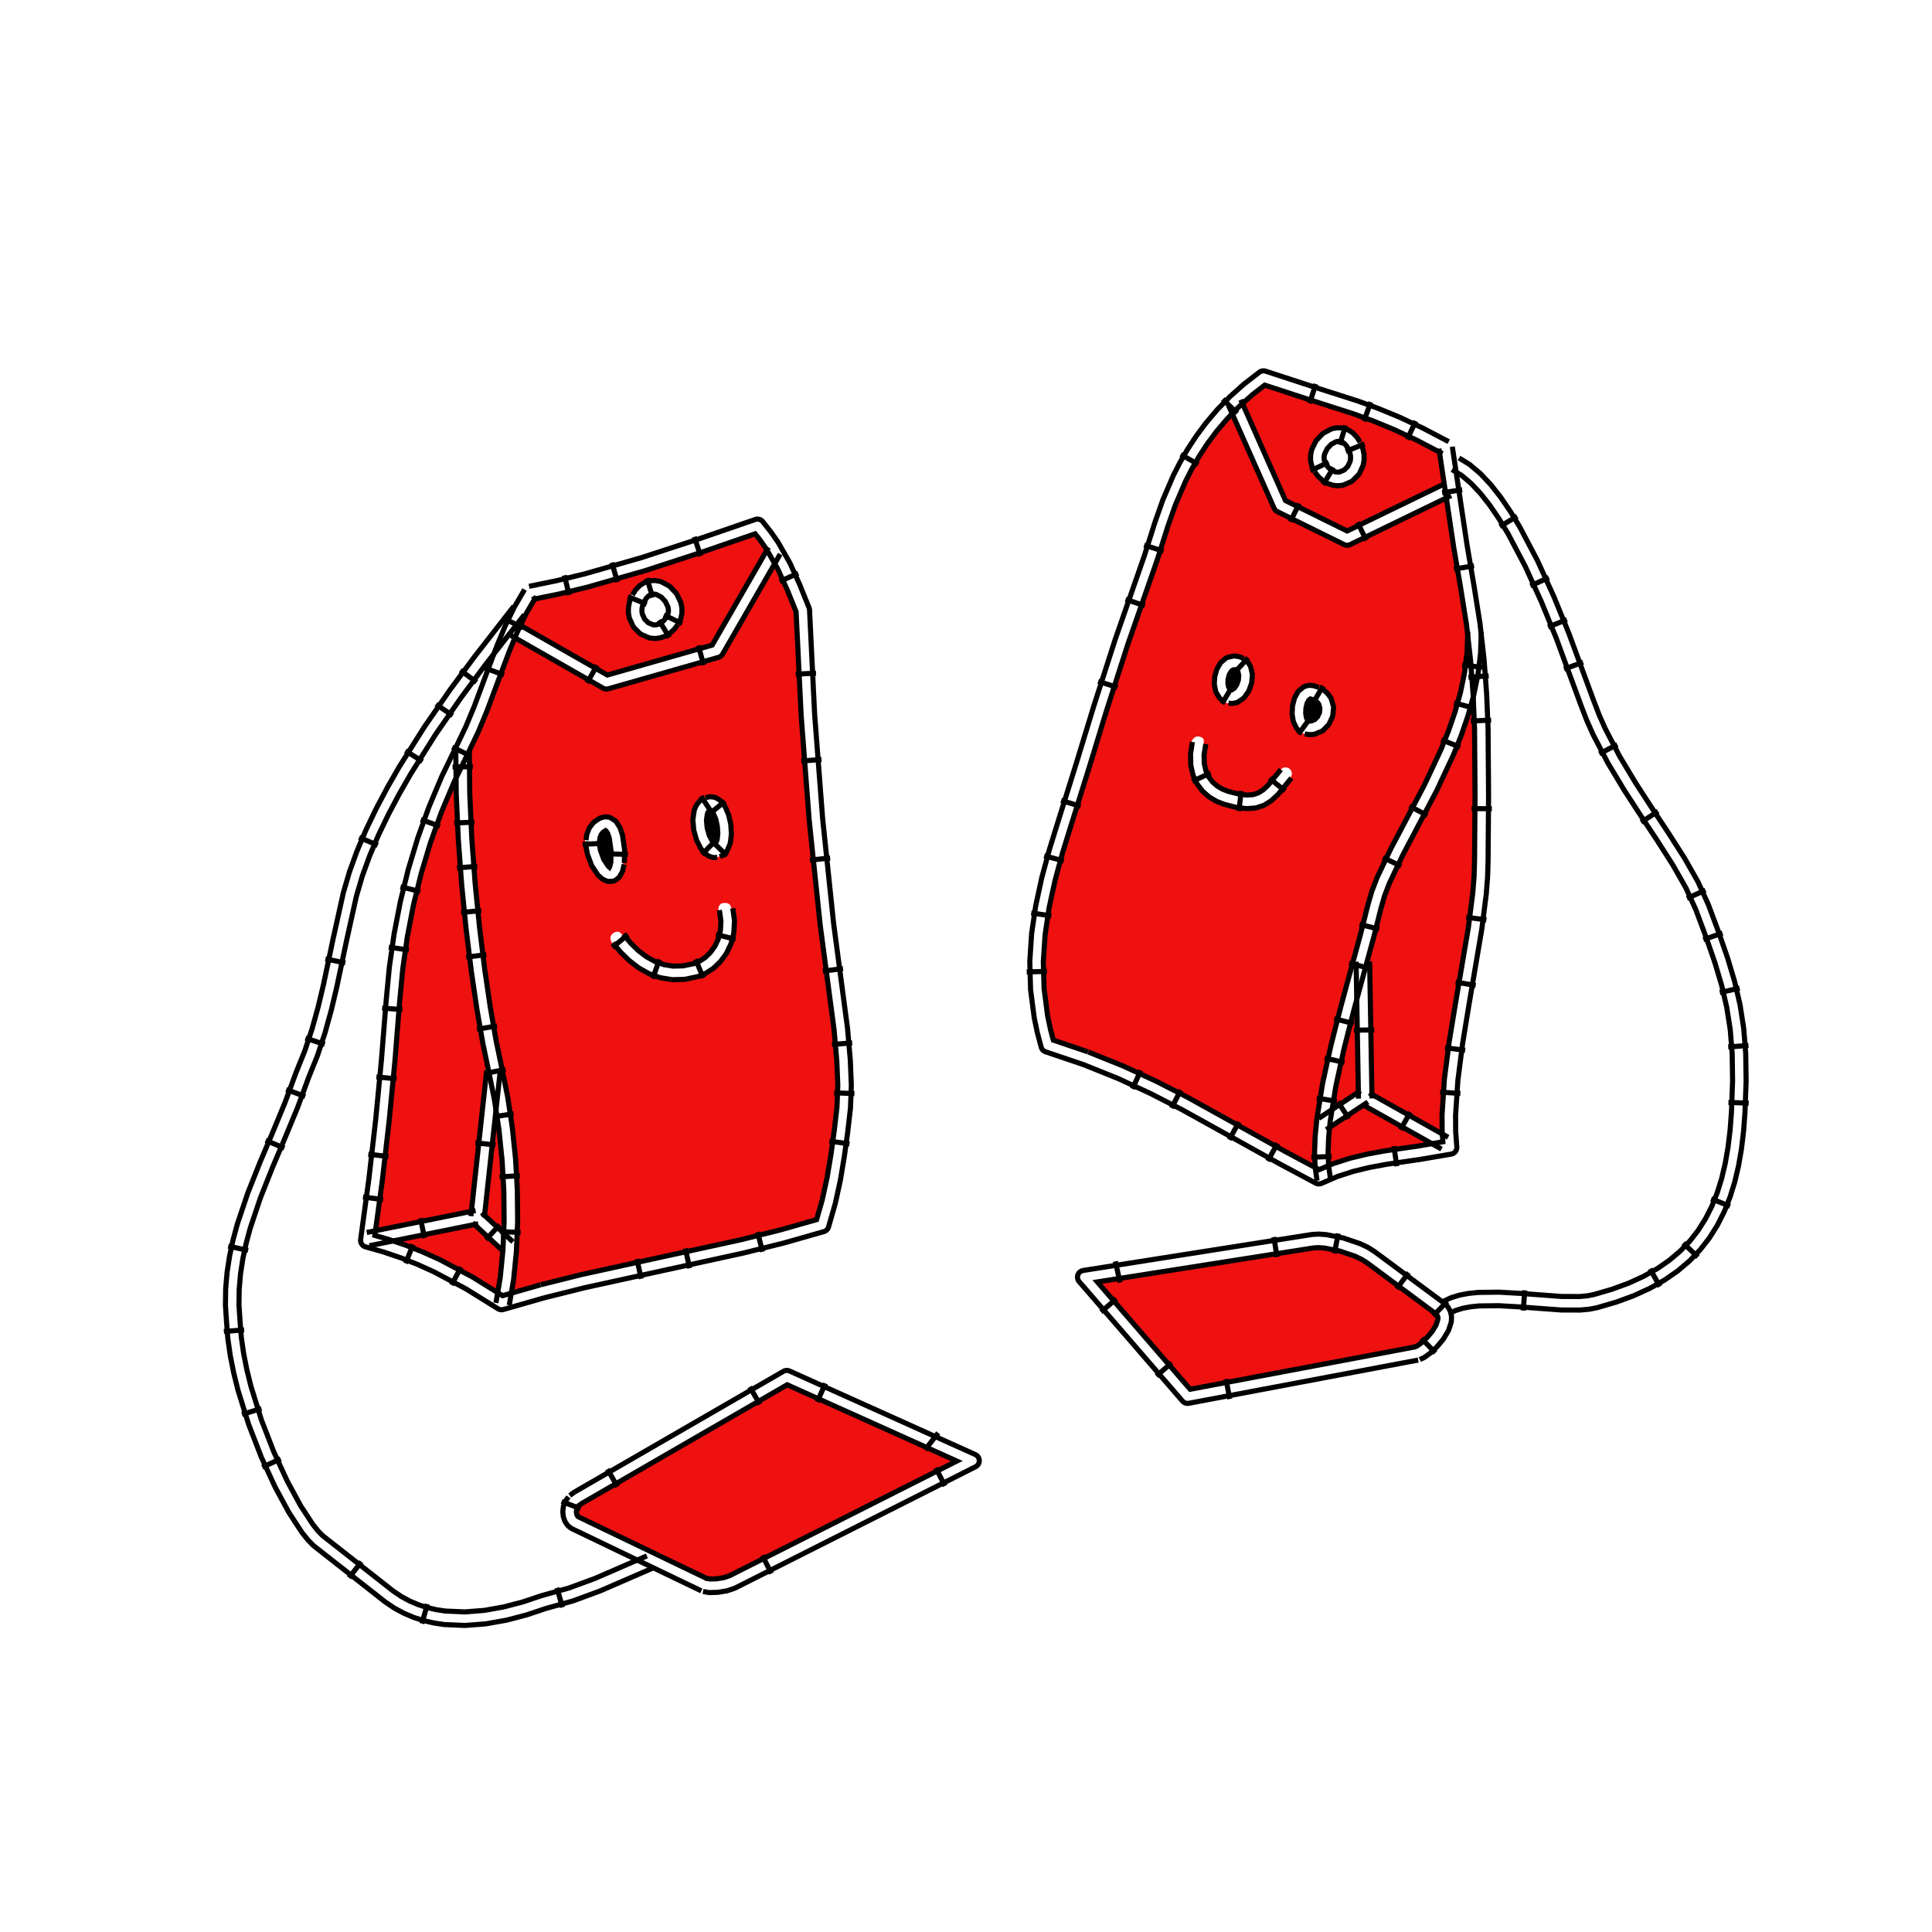 <?xml version="1.0" encoding="UTF-8" standalone="no"?>
<svg
   width="100mm"
   height="100mm"
   viewBox="-938 0 100 100"
   version="1.2"
   id="svg30"
   sodipodi:docname="Teebeutel.svg"
   inkscape:export-filename="Teebeutel.png"
   inkscape:export-xdpi="500"
   inkscape:export-ydpi="500"
   xml:space="preserve"
   inkscape:version="1.3.2 (091e20e, 2023-11-25)"
   xmlns:inkscape="http://www.inkscape.org/namespaces/inkscape"
   xmlns:sodipodi="http://sodipodi.sourceforge.net/DTD/sodipodi-0.dtd"
   xmlns="http://www.w3.org/2000/svg"
   xmlns:svg="http://www.w3.org/2000/svg"
   xmlns:rdf="http://www.w3.org/1999/02/22-rdf-syntax-ns#"
   xmlns:cc="http://creativecommons.org/ns#"
   xmlns:dc="http://purl.org/dc/elements/1.1/"
   xmlns:inkstitch="http://inkstitch.org/namespace"><sodipodi:namedview
   id="namedview30"
   pagecolor="#ffffff"
   bordercolor="#000000"
   borderopacity="0.25"
   inkscape:showpageshadow="2"
   inkscape:pageopacity="0.0"
   inkscape:pagecheckerboard="0"
   inkscape:deskcolor="#d1d1d1"
   inkscape:zoom="7.8570845"
   inkscape:cx="242.58362"
   inkscape:cy="231.57445"
   inkscape:window-width="1680"
   inkscape:window-height="924"
   inkscape:window-x="85"
   inkscape:window-y="1105"
   inkscape:window-maximized="0"
   inkscape:current-layer="layer1"
   inkscape:document-units="mm" /><defs
   id="defs30" /><title
   id="title1">Teebeutel.pdf</title>\n<g
   inkscape:groupmode="layer"
   id="layer1"
   inkscape:label="Layer 1"
   transform="matrix(0.046 0 0 0.046 -887.277 -10.016)"
   style="display:inline"><g
     id="g31"><path
       style="fill:#ef1010;fill-rule:evenodd"
       d="m -215.958,1776.948 c -3.168,-0.534 -10.283,3.582 -66.67,36.155 -35.494,20.504 -88.15,50.894 -117.004,67.546 -28.854,16.653 -53.08,31.09 -53.839,32.077 -1.785,2.318 -1.785,9.615 0,11.022 0.759,0.598 31.2,15.399 67.647,32.886 36.447,17.487 69.25,33.232 72.894,34.998 6.003,2.909 7.339,3.152 14.156,2.528 4.139,-0.379 9.481,-1.38 11.876,-2.225 3.918,-1.382 163.779,-81.612 232.098,-116.487 l 27.279,-13.932 -91.893,-41.278 c -50.545,-22.701 -93.433,-41.975 -95.297,-42.84 -0.423,-0.197 -0.795,-0.373 -1.247,-0.449 z"
       id="path126" /><path
       style="fill:#ef1010;fill-rule:evenodd"
       d="m -570.823,1596.049 c -0.911,-0.013 -21.261,3.953 -45.222,8.809 -23.961,4.855 -43.84,8.838 -44.177,8.853 -0.337,0.015 6.349,2.679 14.853,5.921 19.83,7.559 35.271,14.467 52.03,23.279 12.419,6.53 38.614,21.835 46.267,27.032 l 3.314,2.247 1.337,-8 c 2.102,-12.488 4.542,-37.68 3.775,-39.031 -1.584,-2.789 -30.656,-29.089 -32.178,-29.111 z"
       id="path124" /><path
       style="fill:#ef1010;fill-rule:evenodd"
       d="m -545.308,1470.372 c -0.647,-1.2 -12.261,100.898 -12.662,111.319 -0.138,3.571 0.728,4.727 10.123,13.527 5.651,5.293 10.579,9.629 10.943,9.629 0.986,0 -0.515,-64.763 -1.854,-80.074 -1.734,-19.829 -5.704,-52.831 -6.55,-54.401 z"
       id="path123" /><path
       style="fill:#ef1010;fill-rule:evenodd"
       d="m -591.159,1094.159 -3.741,8.213 c -22.565,49.54 -41.262,112.765 -50.929,172.236 -4.329,26.63 -6.11,42.708 -9.483,85.59 -6.731,85.588 -16.574,178.876 -24.336,230.559 -0.889,5.919 -1.618,11.044 -1.618,11.393 0,0.348 0.869,0.371 1.932,0.045 1.063,-0.327 24.302,-5.082 51.637,-10.561 27.336,-5.479 50.721,-10.201 51.974,-10.494 2.145,-0.501 2.519,-2.771 6.427,-38.941 2.282,-21.126 6.312,-58.07 8.954,-82.096 4.612,-41.934 4.744,-43.99 3.191,-51.356 -15.58,-73.884 -28.865,-188.383 -32.661,-281.522 z"
       id="path122" /><path
       id="path121"
       style="fill:#ef1010;fill-rule:evenodd"
       d="M -231.575 853.366 C -232.145 853.013 -245.931 875.866 -262.214 904.149 C -278.496 932.431 -292.646 956.007 -293.661 956.55 C -296.292 957.958 -419.399 992.964 -421.72 992.964 C -423.078 992.964 -505.226 946.958 -523.613 935.9 C -524.767 935.206 -526.929 940.479 -542.859 982.975 C -556.378 1019.04 -566.886 1044.88 -572.7 1056.353 L -575.553 1061.993 L -574.879 1103.417 C -573.283 1201.334 -559.63 1324.341 -540.443 1413.769 C -528.613 1468.909 -524.524 1499.851 -522.017 1553.12 C -520.522 1584.899 -521.956 1625.737 -525.523 1652.889 C -526.72 1662.001 -527.714 1670.11 -527.725 1670.91 C -527.737 1671.775 -526.963 1672.139 -525.815 1671.809 C -524.752 1671.503 -520.405 1670.254 -516.153 1669.034 C -479.941 1658.635 -438.241 1648.823 -356.219 1631.384 C -291.89 1617.707 -268.818 1612.508 -240.035 1605.206 C -215.512 1598.985 -186.198 1590.629 -185.095 1589.544 C -183.361 1587.841 -174.326 1549.244 -171.096 1529.739 C -163.518 1483.986 -161.809 1467.17 -161.815 1438.621 C -161.821 1409.176 -163.326 1391.113 -169.332 1348.604 C -188.334 1214.107 -201.388 1069.91 -207.374 928.361 L -208.352 905.16 L -214.981 889.15 C -223.155 869.399 -230.199 854.216 -231.575 853.366 z M -304.065 1114.428 C -298.314 1114.555 -293.101 1117.832 -289.189 1124 C -283.381 1133.159 -281.999 1138.979 -281.999 1154.223 C -281.999 1166.385 -282.292 1168.573 -284.459 1172.627 C -285.812 1175.157 -288.448 1178.31 -290.313 1179.637 C -303.256 1188.854 -317.794 1176.478 -322.996 1151.819 C -326.553 1134.957 -321.912 1120.38 -311.581 1115.978 C -309.423 1115.059 -307.291 1114.544 -305.222 1114.439 C -304.834 1114.419 -304.448 1114.419 -304.065 1114.428 z M -421.81 1137.022 C -421.309 1137.046 -420.812 1137.1 -420.316 1137.179 C -414.362 1138.127 -408.849 1143.008 -405.665 1150.628 C -402.692 1157.744 -400.434 1173.938 -401.092 1183.491 C -401.923 1195.549 -403.557 1200.381 -408.452 1205.276 C -413.494 1210.319 -418.84 1210.851 -425.226 1206.95 C -440.318 1197.731 -449.059 1168.268 -441.685 1151.459 C -439.218 1145.836 -431.955 1139.263 -426.349 1137.584 C -424.841 1137.132 -423.315 1136.95 -421.81 1137.022 z M -286.976 1233.746 C -281.189 1233.746 -279.718 1236.147 -278.123 1248.228 C -277.097 1255.996 -277.169 1259.5 -278.516 1267.306 C -283.088 1293.8 -300.243 1312.42 -325.299 1318.089 C -353.829 1324.544 -381.827 1314.411 -405.25 1289.159 C -414.886 1278.77 -417.099 1274.717 -415.294 1270.755 C -413.874 1267.639 -409.233 1265.382 -406.216 1266.34 C -405.142 1266.68 -401.481 1270.294 -398.081 1274.373 C -387.49 1287.08 -374.416 1297.003 -362.589 1301.304 C -353.49 1304.613 -336.528 1305.321 -326.738 1302.798 C -303.474 1296.803 -289.532 1273.796 -293.492 1247.925 C -294.674 1240.206 -294.62 1238.758 -293.088 1236.42 C -291.723 1234.337 -290.378 1233.746 -286.976 1233.746 z " /><path
       id="path120"
       style="fill:#ef1010;fill-rule:evenodd"
       d="M -253.843 819.536 C -256.267 819.561 -264.466 822.035 -279.842 827.378 C -317.671 840.525 -369.406 857.408 -396.846 865.556 C -424.214 873.682 -475.258 886.718 -491.637 889.768 L -502.457 891.779 L -508.4 902.34 C -515.331 914.66 -518.39 920.98 -517.726 921.586 C -517.465 921.824 -495.471 934.45 -468.841 949.652 C -423.589 975.485 -420.187 977.227 -416.923 976.29 C -415.002 975.739 -388.827 968.284 -358.758 959.718 C -328.689 951.153 -303.474 943.559 -302.717 942.843 C -301.959 942.127 -287.728 917.951 -271.101 889.116 L -240.867 836.681 L -246.349 828.727 C -249.365 824.349 -252.429 820.276 -253.158 819.671 C -253.273 819.576 -253.497 819.533 -253.843 819.536 z M -368.252 871.499 C -359.463 871.531 -353.023 874.496 -346.388 881.555 C -331.079 897.843 -334.693 922.122 -353.949 932.394 C -366.263 938.963 -379.336 936.516 -388.666 925.889 C -399.22 913.869 -399.21 895.719 -388.644 881.791 C -383.279 874.719 -376.849 871.468 -368.252 871.499 z " /></g><g
     id="g152"><path
       style="fill:#ef1010"
       d="m 385.218,1621.924 c -4.726,-0.537 -20.173,1.533 -69.58,9.314 -34.929,5.501 -90.589,14.252 -123.689,19.448 -33.1,5.196 -60.281,9.543 -60.401,9.662 -0.193,0.193 52.751,61.656 89.826,104.274 8.399,9.655 14.486,15.741 15.741,15.741 1.71,0 229.913,-42.708 248.602,-46.525 5.447,-1.113 6.931,-2.112 14.606,-9.786 10.739,-10.739 16.245,-21.56 13.269,-26.099 -0.674,-1.028 -70.301,-53.022 -81.624,-60.951 -8.383,-5.871 -31.579,-13.354 -46.75,-15.078 z"
       id="path163" /><path
       style="fill:#ef1010"
       d="m 430.384,1461.237 -19.111,12.741 -19.111,12.741 -0.708,9.033 c -0.387,4.973 -0.704,14.39 -0.708,20.92 -0.004,6.53 0.394,11.876 0.888,11.876 0.494,0 5.345,-1.506 10.775,-3.348 19.734,-6.695 36.65,-10.233 76.692,-16.01 14.883,-2.147 27.431,-4.011 27.886,-4.146 0.454,-0.135 -16.594,-10.043 -37.885,-22.021 z"
       id="path162" /><path
       style="fill:#ef1010"
       d="m 422.204,1344.649 -9.629,38.66 c -7.825,31.412 -17.415,76.131 -17.415,81.208 0,0.592 0.243,1.067 0.551,1.067 0.308,0 6.99,-4.274 14.842,-9.505 l 14.269,-9.516 -0.607,-40.458 c -0.334,-22.257 -0.915,-45.192 -1.303,-50.963 z"
       id="path160" /><path
       style="fill:#ef1010"
       d="m 553.859,1003.738 -3.741,12.909 c -10.029,34.562 -26.518,71.838 -56.682,128.127 -16.829,31.404 -30.94,59.864 -35.796,72.198 -2.247,5.709 -6.797,21.047 -10.112,34.088 -3.314,13.041 -7.279,28.191 -8.82,33.672 -1.541,5.481 -2.473,10.773 -2.067,11.752 0.406,0.979 1.349,35.705 2.101,77.175 0.752,41.47 1.567,75.574 1.809,75.782 0.242,0.207 17.838,10.129 39.099,22.044 l 38.649,21.662 0.753,-21.235 c 1.319,-37.721 4.914,-65.811 18.549,-144.935 16.011,-92.91 16.401,-96.413 17.842,-159.597 1.119,-49.082 0.613,-138.43 -0.876,-155.541 z"
       id="path159" /><path
       id="path157"
       style="fill:#ef1010"
       d="m 282.831,683.646 c -1.018,-1.155 -22.88,25.702 -31.515,38.717 -18.318,27.608 -31.461,57.074 -45.053,100.982 -3.197,10.327 -10.255,31.193 -15.684,46.379 -17.008,47.569 -38.636,113.533 -59.401,181.135 -11.009,35.84 -23.73,76.787 -28.268,90.983 -17.509,54.779 -25.128,86.015 -30.47,124.947 -1.919,13.988 -1.928,64.609 -0.011,77.86 1.787,12.359 5.336,30.186 7.516,37.751 l 1.652,5.719 7.404,2.371 c 14.939,4.782 33.253,11.461 51.57,18.797 44.661,17.887 73.56,32.447 156.282,78.748 22.78,12.75 49.625,27.572 59.648,32.942 10.023,5.37 18.47,9.775 18.774,9.775 0.304,0 0.606,-7.826 0.674,-17.392 0.146,-20.282 0.735,-28.609 3.112,-44.357 6.037,-39.992 14.69,-77.108 37.616,-161.349 7.522,-27.639 15.407,-57.211 17.527,-65.715 7.549,-30.285 13.903,-44.796 45.233,-103.275 46.977,-87.684 65.656,-140.959 67.76,-193.28 0.734,-18.251 0.269,-22.137 -8.988,-75.658 -3.257,-18.831 -7.797,-47.036 -10.089,-62.681 -3.637,-24.824 -4.402,-28.378 -5.988,-27.875 -1,0.317 -25.348,12.02 -54.109,25.998 -28.761,13.978 -53.322,25.671 -54.581,25.987 -1.534,0.385 -15.216,-5.813 -41.436,-18.785 -21.529,-10.651 -39.756,-19.995 -40.503,-20.763 -0.748,-0.768 -11.901,-25.254 -24.785,-54.412 -12.884,-29.158 -23.631,-53.258 -23.886,-53.547 z m 2.135,272.983 c 0.5,0.008 1.01,0.026 1.539,0.056 12.298,0.702 18.641,8.346 18.549,22.381 -0.081,12.362 -6.52,24.306 -15.246,28.268 -7.845,3.563 -14.891,2.163 -20.796,-4.123 -8.163,-8.689 -8.382,-26.092 -0.472,-37.571 4.631,-6.72 8.928,-9.133 16.426,-9.011 z m 85.624,32.425 c 3.228,0.04 6.785,1.045 10.763,3 10.038,4.933 15.284,12.988 15.291,23.47 0.007,10.752 -6.099,21.553 -14.606,25.864 -7.535,3.818 -16.556,3.709 -22.628,-0.27 -12.087,-7.92 -12.017,-35.917 0.112,-47.435 2.942,-2.794 6.122,-4.316 9.707,-4.584 0.448,-0.034 0.898,-0.051 1.359,-0.045 z M 245.395,1046.376 c 1.053,0 2.141,0.243 3.236,0.742 1.618,0.737 3.027,1.877 3.123,2.539 0.096,0.662 0.214,8.662 0.27,17.774 0.092,15.048 0.34,17.005 2.64,21.313 6.077,11.381 14.77,17.493 30.144,21.178 22.505,5.395 29.656,2.521 47.312,-19.021 7.126,-8.695 8.301,-9.662 11.673,-9.662 4.135,0 7.179,3.105 7.179,7.314 0,6.348 -22.162,30.283 -32.56,35.166 -11.913,5.595 -28.282,4.817 -47.862,-2.281 -14.978,-5.43 -26.831,-17.192 -31.863,-31.627 -2.492,-7.15 -2.871,-31.042 -0.595,-37.458 1.348,-3.801 4.144,-5.971 7.303,-5.977 z" /><path
       id="path156"
       style="fill:#ef1010"
       d="M 319.211 651.255 L 312.492 656.434 C 308.797 659.278 303.232 663.948 300.122 666.815 L 294.471 672.029 L 318.638 726.531 L 342.816 781.044 L 376.994 797.965 C 395.792 807.274 411.761 814.8 412.486 814.694 C 413.21 814.587 437.932 802.825 467.426 788.549 C 520.709 762.76 521.055 762.574 520.985 759.282 C 520.946 757.459 519.827 749.297 518.502 741.148 L 516.097 726.34 L 500.638 718.25 C 465.397 699.827 437.955 689.105 374.174 668.838 C 350.179 661.213 328 654.142 324.885 653.12 L 319.211 651.255 z M 402.161 699.263 C 403.069 699.242 403.973 699.273 404.868 699.353 C 416.803 700.419 427.297 710.366 430.608 726.857 C 433.644 741.973 424.958 757.535 410.677 762.573 C 399.651 766.464 388.592 763.272 379.522 753.585 C 367.258 740.487 368.809 720.345 383.072 707.521 C 389.161 702.046 395.799 699.408 402.161 699.263 z " /></g><g
     id="g132"
     style="display:inline;fill:#000000;fill-opacity:1"
     transform="translate(-2.83435e-05, 0)"><path
       style="fill:#000000;fill-rule:evenodd;fill-opacity:1"
       d="m -422.17,1152.785 c -0.554,-0.139 -1.178,0.019 -1.899,0.405 -2.917,1.561 -5.382,7.534 -5.382,13.033 0,5.819 3.703,17.411 7.191,22.515 1.557,2.278 3.243,4.135 3.753,4.135 2.629,0 3.067,-17.797 0.708,-28.931 -1.621,-7.65 -2.71,-10.74 -4.371,-11.157 z"
       id="path130" /><path
       style="fill:#000000;fill-rule:evenodd;fill-opacity:1"
       d="m -304.672,1130 c -1.28,-0.154 -2.425,1.169 -3.348,3.966 -2.538,7.691 0.354,22.531 5.955,30.616 1.999,2.885 2.333,3.017 3.562,1.337 3.66,-5.005 2.606,-21.631 -1.966,-31.043 -1.501,-3.09 -2.922,-4.722 -4.202,-4.876 z"
       id="path128" /></g><g
     id="g168"
     style="display:inline;fill:#000000;fill-opacity:1"
     transform="translate(-2.83435e-05, 0)"><path
       style="fill:#000000;fill-opacity:1"
       d="m 370.848,1004.199 c -0.726,0.012 -1.137,0.502 -1.854,1.483 -3.781,5.17 -4.637,18.146 -1.449,21.987 1.651,1.989 3.382,2.081 7.112,0.382 2.823,-1.286 7.247,-8.844 7.247,-12.381 0,-3.676 -3.243,-8.157 -7.314,-10.089 -1.973,-0.936 -3.015,-1.394 -3.741,-1.382 z"
       id="path167" /><path
       style="fill:#000000;fill-opacity:1"
       d="m 285.258,971.246 c -0.827,-0.058 -1.648,0.178 -2.382,0.786 -4.186,3.471 -6.289,14.879 -3.651,19.808 1.504,2.81 3.488,2.7 6.247,-0.348 2.768,-3.059 4.764,-8.779 4.764,-13.662 0,-3.558 -2.496,-6.41 -4.977,-6.584 z"
       id="path165" /></g><g
     id="g30"
     style="display:inline;fill:none;stroke-width:15.219;stroke-dasharray:none"><path
       id="path1"
       style="stroke:#000000;stroke-width:1px;fill:none"
       transform="matrix(5.752 0 0 5.752 13895 217.765)"
       d="M-2514.954,239.174 -2508.838,244.867  M-2513.152,237.237 -2507.036,242.93  M-2512.347,242.504 -2509.643,239.599  "
       inkstitch:satin_column="true" /><path
       id="path2"
       style="stroke:#000000;stroke-width:1px;fill:none"
       transform="matrix(5.752 0 0 5.752 13895 217.765)"
       d="M-2512.172,209.349 -2515.273,237.9  M-2509.542,209.635 -2512.643,238.185  M-2514.38,223.553 -2510.435,223.982  "
       inkstitch:satin_column="true" /><path
       id="path3"
       style="stroke:#000000;stroke-width:1px;fill:none"
       transform="matrix(5.752 0 0 5.752 13895 217.765)"
       d="M-2535.12,243.685 -2513.83,239.39  M-2535.643,241.092 -2514.353,236.796  M-2524.344,242.186 -2525.129,238.296  "
       inkstitch:satin_column="true" /><path
       id="path4"
       style="stroke:#000000;stroke-width:1px;fill:none"
       transform="matrix(5.752 0 0 5.752 13895 217.765)"
       d="M-2518.223,146.744 -2518.135,155.319 -2518.134,155.365 -2517.731,164.202 -2517.728,164.24 -2517.067,173.097 -2517.064,173.13 -2516.2,181.765 -2516.196,181.795 -2515.187,189.965 -2515.183,189.996 -2514.084,197.46 -2514.078,197.493 -2512.946,204.008 -2512.938,204.051 -2511.829,209.372 -2510.67,215.079 -2509.781,220.98 -2509.163,226.994 -2508.823,233.009 -2508.767,238.913 -2509.002,244.592 -2509.532,249.932 -2510.369,254.873  M-2515.578,146.717 -2515.49,155.268 -2515.089,164.062 -2514.43,172.883 -2513.569,181.486 -2512.563,189.626 -2511.469,197.057 -2510.343,203.533 -2509.239,208.835 -2509.237,208.842 -2508.07,214.586 -2508.059,214.652 -2507.16,220.616 -2507.152,220.678 -2506.528,226.754 -2506.523,226.814 -2506.18,232.891 -2506.178,232.954 -2506.122,238.922 -2506.123,238.989 -2506.36,244.74 -2506.366,244.816 -2506.904,250.238 -2506.916,250.329 -2507.76,255.314  M-2518.851,150.025 -2514.883,149.984  M-2518.539,161.001 -2514.574,160.82  M-2517.979,169.77 -2514.021,169.474  M-2517.19,178.513 -2513.241,178.118  M-2516.191,187.232 -2512.252,186.745  M-2514.078,201.356 -2510.168,200.677  M-2512.381,209.976 -2508.492,209.186  M-2510.829,218.461 -2506.905,217.87  M-2509.643,230.214 -2505.681,229.99  M-2509.513,240.926 -2505.548,241.09  "
       inkstitch:satin_column="true" /><path
       id="path6"
       style="stroke:#000000;stroke-width:1px;fill:none"
       transform="matrix(5.752 0 0 5.752 13895 217.765)"
       d="M-2487.49,184.434 -2486.007,186.22 -2485.915,186.321 -2484.313,187.888 -2484.19,187.995 -2482.469,189.308 -2482.309,189.413 -2480.468,190.436 -2480.37,190.486 -2480.269,190.527 -2478.308,191.225 -2478.193,191.26 -2478.076,191.285 -2475.994,191.622 -2475.871,191.636 -2475.747,191.639 -2473.545,191.579 -2473.425,191.571 -2473.307,191.551 -2470.984,191.059 -2470.864,191.028 -2470.748,190.986 -2469.402,190.423 -2469.289,190.369 -2469.182,190.305 -2467.881,189.443 -2467.785,189.373 -2467.695,189.295 -2466.504,188.151 -2466.422,188.064 -2466.348,187.971 -2465.329,186.563 -2465.262,186.46 -2465.205,186.352 -2464.424,184.696 -2464.376,184.579 -2464.338,184.457 -2463.859,182.572 -2463.834,182.446 -2463.821,182.317 -2463.708,180.22 -2463.707,180.093 -2463.718,179.967 -2464.036,177.675  M-2485.454,182.745 -2484.015,184.478 -2482.521,185.941 -2480.94,187.147 -2479.278,188.071 -2477.534,188.692 -2475.694,188.991 -2473.737,188.938 -2471.654,188.497 -2470.538,188.031 -2469.442,187.304 -2468.422,186.325 -2467.545,185.112 -2466.871,183.683 -2466.456,182.046 -2466.356,180.204 -2466.656,178.038  M-2487.587,185.352 -2484.534,182.818  M-2479.712,191.427 -2478.381,187.688  M-2469.797,191.305 -2471.328,187.644  M-2463.479,183.762 -2467.326,182.784  "
       inkstitch:satin_column="true" /><path
       id="path7"
       style="stroke:#000000;stroke-width:1px;fill:none"
       transform="matrix(5.752 0 0 5.752 13895 217.765)"
       d="M-2466.572,167.589 -2466.105,167.361 -2466.004,167.306 -2465.908,167.243 -2465.819,167.171 -2465.735,167.092 -2465.359,166.704 -2465.279,166.613 -2465.207,166.515 -2465.145,166.412 -2465.093,166.303 -2464.597,165.141 -2464.553,165.023 -2464.52,164.902 -2464.5,164.778 -2464.321,163.267 -2464.312,163.147 -2464.314,163.027 -2464.421,161.363 -2464.432,161.261 -2464.45,161.16 -2464.812,159.539 -2464.844,159.423 -2464.885,159.311 -2465.472,157.928 -2465.527,157.814 -2465.593,157.706 -2465.668,157.605 -2466.448,156.656 -2466.532,156.564 -2466.624,156.479 -2466.724,156.404 -2466.831,156.339 -2467.284,156.089 -2467.392,156.035 -2467.505,155.992 -2467.622,155.959 -2467.741,155.936 -2468.23,155.868 -2468.35,155.857 -2468.469,155.857 -2468.588,155.867 -2468.706,155.889 -2469.374,156.041  M-2467.733,165.212 -2467.475,165.085 -2467.43,165.039 -2467.105,164.277 -2466.962,163.076 -2467.055,161.636 -2467.368,160.233 -2467.833,159.138 -2468.331,158.533 -2468.348,158.523 -2468.355,158.522 -2468.788,158.62  M-2465.138,167.426 -2467.989,164.665  M-2465.542,156.717 -2468.607,159.238  "
       inkstitch:satin_column="true" /><path
       id="path9"
       style="stroke:#000000;stroke-width:1px;fill:none"
       transform="matrix(5.752 0 0 5.752 13895 217.765)"
       d="M-2469.804,156.223 -2470.334,156.569 -2470.45,156.654 -2470.557,156.751 -2470.652,156.86 -2471.053,157.37 -2471.119,157.463 -2471.177,157.56 -2471.226,157.662 -2471.505,158.308 -2471.547,158.417 -2471.579,158.53 -2471.6,158.645 -2471.827,160.223 -2471.84,160.377 -2471.835,160.531 -2471.674,162.297 -2471.658,162.417 -2471.631,162.535 -2471.148,164.252 -2471.106,164.379 -2471.05,164.501 -2470.312,165.934 -2470.241,166.055 -2470.158,166.168 -2470.063,166.271 -2469.134,167.185 -2469.029,167.278 -2468.914,167.36 -2468.791,167.429 -2468.661,167.484 -2468.145,167.673 -2468.017,167.712 -2467.886,167.739 -2467.752,167.752 -2467.618,167.751 -2467.08,167.721  M-2468.358,158.438 -2468.705,158.665 -2468.866,158.869 -2469.007,159.196 -2469.186,160.446 -2469.051,161.936 -2468.637,163.408 -2468.057,164.533 -2467.487,165.094 -2467.226,165.079  M-2470.259,155.73 -2468.09,159.053  M-2470.093,167.17 -2467.311,164.34  "
       inkstitch:satin_column="true" /><path
       id="path10"
       style="stroke:#000000;stroke-width:1px;fill:none"
       transform="matrix(5.752 0 0 5.752 13895 217.765)"
       d="M-2485.254,168.839 -2485.184,166.467 -2485.186,166.353 -2485.197,166.24 -2485.594,163.478 -2485.617,163.359 -2485.65,163.242 -2486.053,162.05 -2486.111,161.907 -2486.185,161.772 -2486.74,160.884 -2486.808,160.785 -2486.885,160.693 -2486.97,160.608 -2487.063,160.532 -2487.161,160.463 -2487.881,160.015 -2488,159.949 -2488.126,159.895 -2488.256,159.855 -2488.39,159.828 -2488.526,159.815 -2488.95,159.798 -2489.098,159.8 -2489.245,159.818 -2489.389,159.853 -2489.859,159.995 -2489.981,160.039 -2490.098,160.094 -2490.209,160.16 -2491.071,160.734 -2491.185,160.819 -2491.289,160.915 -2491.381,161.022 -2491.978,161.786 -2492.051,161.89 -2492.114,162.001 -2492.166,162.117 -2492.524,163.028 -2492.572,163.173 -2492.602,163.323 -2492.748,164.338  M-2487.898,168.761 -2487.832,166.504 -2488.196,163.974 -2488.51,163.044 -2488.821,162.546 -2488.923,162.483 -2489.427,162.818 -2489.774,163.262 -2490.005,163.852 -2490.13,164.715  M-2484.542,167.137 -2488.509,167.021  "
       inkstitch:satin_column="true" /><path
       id="path11"
       style="stroke:#000000;stroke-width:1px;fill:none"
       transform="matrix(5.752 0 0 5.752 13895 217.765)"
       d="M-2492.761,164.573 -2492.722,165.647 -2492.702,165.834 -2492.507,166.923 -2492.481,167.036 -2492.446,167.146 -2491.692,169.197 -2491.63,169.339 -2491.551,169.473 -2490.493,171.06 -2490.427,171.151 -2490.352,171.237 -2490.271,171.316 -2489.696,171.826 -2489.595,171.907 -2489.487,171.977 -2489.373,172.037 -2488.804,172.3 -2488.685,172.348 -2488.562,172.384 -2488.436,172.408 -2488.308,172.42 -2488.179,172.42 -2487.643,172.391 -2487.512,172.378 -2487.383,172.351 -2487.257,172.312 -2487.135,172.26 -2487.019,172.196 -2486.91,172.121 -2486.435,171.758 -2486.325,171.664 -2486.226,171.559 -2486.14,171.444 -2486.066,171.32 -2485.678,170.578 -2485.631,170.478 -2485.592,170.374 -2485.562,170.267 -2485.288,169.103  M-2490.117,164.479 -2490.082,165.459 -2489.923,166.342 -2489.263,168.136 -2488.387,169.45 -2488.173,169.64 -2488.099,169.499 -2487.864,168.497  M-2493.403,165.139 -2489.437,164.997  "
       inkstitch:satin_column="true" /><path
       id="path14"
       style="stroke:#000000;stroke-width:1px;fill:none"
       transform="matrix(5.752 0 0 5.752 13895 217.765)"
       d="M-2474.652,121.943 -2474.291,121.193 -2474.233,121.052 -2474.192,120.906 -2474.02,120.13 -2473.996,119.989 -2473.988,119.846 -2473.987,119.064 -2473.993,118.935 -2474.011,118.807 -2474.162,118.037 -2474.189,117.927 -2474.224,117.821 -2474.269,117.717 -2474.955,116.293 -2475.02,116.174 -2475.098,116.062 -2475.186,115.959 -2476.264,114.818 -2476.368,114.719 -2476.483,114.632 -2476.606,114.558 -2477.931,113.855 -2478.049,113.8 -2478.171,113.757 -2478.297,113.726 -2479.007,113.587 -2479.16,113.566 -2479.314,113.563 -2480.031,113.592 -2480.144,113.601 -2480.255,113.62 -2480.364,113.649 -2481.071,113.864 -2481.179,113.903 -2481.284,113.95 -2481.384,114.007 -2482.062,114.429 -2482.192,114.521 -2482.31,114.629 -2482.941,115.276 -2483.031,115.379 -2483.11,115.491 -2483.676,116.384  M-2477.036,120.796 -2476.741,120.184 -2476.634,119.698 -2476.633,119.188 -2476.726,118.713 -2477.249,117.627 -2478.037,116.793 -2478.997,116.284 -2479.363,116.213 -2479.755,116.229 -2480.133,116.344 -2480.527,116.589 -2480.949,117.023 -2481.44,117.799  M-2473.945,121.999 -2477.521,120.279  M-2480.846,113.104 -2479.687,116.9  "
       inkstitch:satin_column="true" /><path
       id="path15"
       style="stroke:#000000;stroke-width:1px;fill:none"
       transform="matrix(5.752 0 0 5.752 13895 217.765)"
       d="M-2483.781,116.588 -2484.152,117.489 -2484.192,117.601 -2484.222,117.716 -2484.409,118.595 -2484.429,118.716 -2484.438,118.838 -2484.458,119.681 -2484.456,119.804 -2484.441,119.926 -2484.312,120.719 -2484.287,120.837 -2484.252,120.951 -2484.207,121.062 -2483.565,122.449 -2483.511,122.554 -2483.447,122.653 -2483.375,122.746 -2483.296,122.833 -2482.255,123.865 -2482.164,123.947 -2482.066,124.02 -2481.962,124.084 -2481.852,124.138 -2480.546,124.708 -2480.422,124.755 -2480.293,124.789 -2480.162,124.81 -2479.451,124.889 -2479.309,124.897 -2479.167,124.89 -2478.44,124.813 -2478.296,124.789 -2478.155,124.75 -2477.429,124.505 -2477.296,124.452 -2477.17,124.384 -2476.46,123.957 -2476.349,123.882 -2476.247,123.796 -2475.571,123.174 -2475.487,123.088 -2475.41,122.996 -2474.786,122.164  M-2481.335,117.595 -2481.66,118.385 -2481.796,119.025 -2481.81,119.621 -2481.73,120.115 -2481.264,121.122 -2480.568,121.812 -2479.672,122.203 -2479.303,122.243 -2478.864,122.197 -2478.412,122.044 -2477.942,121.761 -2477.454,121.311 -2476.901,120.575  M-2484.541,116.696 -2480.871,118.205  M-2476.436,124.714 -2478.485,121.316  "
       inkstitch:satin_column="true" /><path
       id="path16"
       style="stroke:#000000;stroke-width:1px;fill:none"
       transform="matrix(5.752 0 0 5.752 13895 217.765)"
       d="M-2507.713,124.159 -2489.405,134.619 -2489.287,134.679 -2489.164,134.726 -2489.037,134.762 -2488.907,134.784 -2488.776,134.793 -2488.644,134.789 -2488.514,134.772 -2488.385,134.743 -2466.825,128.586 -2466.704,128.545 -2466.588,128.493 -2466.478,128.43 -2466.374,128.357 -2466.277,128.274 -2466.189,128.182 -2466.111,128.082 -2466.042,127.975 -2454.76,108.394  M-2506.401,121.862 -2488.576,132.046 -2468.067,126.189 -2457.052,107.074  M-2492.544,133.588 -2490.575,130.142  M-2469.704,130.096 -2470.794,126.28  "
       inkstitch:satin_column="true" /><path
       id="path13"
       style="stroke:#000000;stroke-width:1px;fill:none"
       transform="matrix(5.752 0 0 5.752 13895 217.765)"
       d="M-2503.359,117.287 -2497.917,116.171 -2497.871,116.161 -2492.37,114.828 -2492.318,114.814 -2481.196,111.632 -2481.15,111.618 -2469.957,107.969 -2469.936,107.962 -2459.663,104.422 -2458.709,105.626 -2457.414,107.487 -2455.239,111.297 -2453.4,115.344 -2451.653,119.669 -2450.663,139.928 -2450.661,139.965 -2449.088,160.447 -2449.084,160.483 -2446.938,180.965 -2446.933,181.002 -2444.218,201.454 -2443.684,207.577 -2443.492,212.315 -2443.652,216.534 -2444.184,221.158 -2444.831,225.838 -2445.582,230.334 -2446.546,234.759 -2447.644,238.579 -2454.73,240.597 -2462.47,242.52 -2477.992,245.905 -2493.641,249.33 -2493.679,249.339 -2501.593,251.317  M-2503.89,114.696 -2498.471,113.584 -2493.02,112.263 -2481.947,109.095 -2470.787,105.457 -2459.64,101.616 -2459.519,101.581 -2459.396,101.557 -2459.272,101.545 -2459.146,101.545 -2459.022,101.557 -2458.898,101.581 -2458.778,101.616 -2458.662,101.662 -2458.55,101.719 -2458.445,101.787 -2458.346,101.864 -2458.255,101.95 -2458.172,102.045 -2456.61,104.015 -2456.56,104.081 -2455.208,106.025 -2455.145,106.125 -2452.911,110.038 -2452.855,110.147 -2450.979,114.276 -2450.957,114.328 -2449.116,118.886 -2449.069,119.026 -2449.037,119.17 -2449.022,119.317 -2448.022,139.78 -2446.451,160.226 -2444.308,180.672 -2441.591,201.136 -2441.585,201.195 -2441.046,207.378 -2441.042,207.439 -2440.846,212.259 -2440.846,212.363 -2441.01,216.685 -2441.018,216.786 -2441.557,221.476 -2441.561,221.506 -2442.212,226.219 -2442.218,226.256 -2442.978,230.802 -2442.99,230.866 -2443.97,235.364 -2443.991,235.448 -2445.304,240.015 -2445.347,240.142 -2445.403,240.264 -2445.472,240.379 -2445.551,240.487 -2445.641,240.586 -2445.741,240.676 -2445.849,240.755 -2445.964,240.823 -2446.086,240.879 -2446.213,240.922 -2454.027,243.148 -2454.07,243.16 -2461.851,245.092 -2461.888,245.101 -2477.428,248.49 -2493.056,251.911 -2500.952,253.883  M-2496.043,116.399 -2496.978,112.542  M-2486.597,113.865 -2487.688,110.05  M-2470.325,108.785 -2471.554,105.012  M-2454.849,113.754 -2451.236,112.112  M-2451.719,131.874 -2447.755,131.68  M-2450.64,148.87 -2446.683,148.566  M-2448.935,168.251 -2444.988,167.837  M-2446.408,189.984 -2442.474,189.462  M-2444.631,204.334 -2440.677,203.99  M-2444.209,213.77 -2440.243,213.921  M-2445.137,223.221 -2441.205,223.765  M-2459.18,241.021 -2458.224,244.873  M-2473.319,244.209 -2472.473,248.087  M-2482.798,246.28 -2481.949,250.157  "
       inkstitch:satin_column="true" /><path
       id="path17"
       style="stroke:#000000;stroke-width:1px;fill:none"
       transform="matrix(5.752 0 0 5.752 13895 217.765)"
       d="M-2501.636,251.328 -2509.075,253.456 -2514.897,249.842 -2514.974,249.797 -2521.277,246.447 -2521.353,246.41 -2524.581,244.95 -2524.639,244.925 -2527.964,243.608 -2528.026,243.585 -2531.48,242.411 -2531.544,242.392 -2534.059,241.675 -2532.604,230.986 -2532.6,230.959 -2531.254,219.25 -2531.252,219.226 -2530.131,207.56 -2530.129,207.539 -2529.197,195.853 -2528.586,189.461 -2527.686,183.173 -2526.489,176.968 -2524.985,170.847 -2523.166,164.809 -2521.027,158.855 -2518.557,152.984 -2515.733,147.165 -2515.73,147.158 -2513.848,143.224 -2513.82,143.161 -2512.163,139.178 -2512.144,139.132 -2509.179,131.181 -2507.717,127.315 -2506.171,123.591 -2504.463,120.046 -2502.483,116.659  M-2500.909,253.872 -2508.911,256.161 -2509.045,256.192 -2509.182,256.208 -2509.32,256.211 -2509.457,256.199 -2509.592,256.173 -2509.724,256.133 -2509.851,256.079 -2509.972,256.013 -2516.255,252.113 -2522.482,248.803 -2525.643,247.373 -2528.908,246.08 -2532.3,244.927 -2535.887,243.905 -2536.006,243.865 -2536.121,243.814 -2536.23,243.752 -2536.334,243.679 -2536.429,243.598 -2536.517,243.507 -2536.596,243.409 -2536.665,243.303 -2536.723,243.192 -2536.771,243.075 -2536.807,242.955 -2536.832,242.831 -2536.845,242.706 -2536.846,242.58 -2536.835,242.455 -2535.227,230.643 -2533.884,218.961 -2532.766,207.318 -2531.833,195.632 -2531.831,195.611 -2531.217,189.179 -2531.209,189.117 -2530.301,182.766 -2530.29,182.703 -2529.08,176.434 -2529.066,176.369 -2527.546,170.182 -2527.528,170.116 -2525.69,164.013 -2525.668,163.947 -2523.504,157.927 -2523.479,157.861 -2520.982,151.926 -2520.952,151.861 -2518.115,146.013 -2516.25,142.113 -2514.615,138.184 -2511.657,130.254 -2511.655,130.249 -2510.185,126.359 -2510.169,126.32 -2508.601,122.542 -2508.571,122.475 -2506.823,118.85 -2506.774,118.757 -2504.767,115.324  M-2517.196,247.867 -2519.059,251.372  M-2526.579,243.445 -2528.041,247.135  M-2532.439,234.679 -2536.371,234.143  M-2531.391,226.234 -2535.334,225.781  M-2529.801,211.038 -2533.751,210.659  M-2528.665,197.505 -2532.621,197.189  M-2527.401,185.845 -2531.329,185.283  M-2525.178,174.406 -2529.032,173.459  M-2521.325,161.642 -2525.06,160.3  M-2515.339,147.867 -2518.909,146.135  M-2508.798,132.054 -2512.517,130.667  M-2505.059,122.806 -2508.634,121.083  "
       inkstitch:satin_column="true" /><path
       id="path12"
       style="stroke:#000000;stroke-width:1px;fill:none"
       transform="matrix(5.752 0 0 5.752 13895 217.765)"
       d="M-2506.891,118.617 -2514.587,128.502 -2514.607,128.528 -2519.38,134.984 -2519.405,135.018 -2524.378,142.209 -2524.41,142.257 -2529.271,149.979 -2529.3,150.026 -2531.591,154.022 -2531.612,154.06 -2533.759,158.112 -2533.782,158.158 -2535.744,162.24 -2535.769,162.295 -2537.508,166.382 -2537.534,166.448 -2539.011,170.514 -2539.038,170.594 -2540.214,174.613 -2540.235,174.698 -2542.212,183.606 -2542.215,183.62 -2544.091,192.542 -2545.138,196.94 -2546.34,201.282 -2547.753,205.547 -2549.457,209.768 -2549.472,209.806 -2551.638,215.697 -2554.056,221.542 -2556.542,227.411 -2556.553,227.438 -2558.902,233.348 -2558.926,233.415 -2560.939,239.399 -2560.963,239.476 -2561.782,242.507 -2561.798,242.573 -2562.459,245.638 -2562.473,245.715 -2562.952,248.817 -2562.963,248.905 -2563.235,252.049 -2563.24,252.146 -2563.28,255.337 -2563.277,255.442 -2563.061,258.685 -2563.06,258.7 -2562.815,261.829 -2562.806,261.913 -2562.344,265.143 -2562.332,265.213 -2561.678,268.509 -2561.665,268.569 -2560.841,271.898 -2560.82,271.973 -2558.761,278.586 -2558.731,278.671 -2556.281,284.996 -2556.249,285.071 -2553.597,290.832 -2553.559,290.908 -2550.897,295.826 -2550.841,295.92 -2548.357,299.719 -2548.283,299.822 -2547.168,301.216 -2547.076,301.319 -2546.077,302.329 -2545.953,302.439 -2532.084,313.328 -2532.007,313.384 -2530.318,314.524 -2530.209,314.59 -2528.458,315.54 -2528.346,315.594 -2526.541,316.363 -2526.43,316.404 -2524.578,317.003 -2524.47,317.033 -2522.579,317.472 -2522.477,317.491 -2520.554,317.781 -2520.415,317.794 -2516.503,317.965 -2516.344,317.962 -2512.395,317.658 -2512.265,317.641 -2508.338,316.943 -2508.234,316.92 -2504.39,315.911 -2504.306,315.886 -2500.636,314.659 -2495.328,313.179 -2495.226,313.146 -2490.033,311.232 -2489.964,311.204 -2479.783,306.788  M-2504.803,120.242 -2512.49,130.114 -2517.241,136.54 -2522.186,143.691 -2527.018,151.365 -2529.285,155.318 -2531.409,159.328 -2533.347,163.359 -2535.06,167.385 -2536.51,171.377 -2537.662,175.314 -2539.627,184.172 -2541.505,193.103 -2541.513,193.138 -2542.57,197.577 -2542.582,197.623 -2543.799,202.019 -2543.818,202.083 -2545.255,206.419 -2545.284,206.498 -2546.996,210.739 -2549.164,216.634 -2549.183,216.683 -2551.613,222.559 -2551.618,222.569 -2554.1,228.429 -2556.43,234.292 -2558.419,240.204 -2559.219,243.165 -2559.865,246.158 -2560.331,249.177 -2560.595,252.228 -2560.634,255.319 -2560.422,258.502 -2560.181,261.58 -2559.73,264.733 -2559.089,267.964 -2558.282,271.224 -2556.248,277.757 -2553.828,284.002 -2551.212,289.686 -2548.596,294.519 -2546.178,298.219 -2545.146,299.508 -2544.254,300.41 -2530.487,311.218 -2528.891,312.295 -2527.252,313.184 -2525.559,313.905 -2523.817,314.468 -2522.032,314.883 -2520.229,315.154 -2516.467,315.318 -2512.663,315.025 -2508.854,314.348 -2505.104,313.364 -2501.444,312.139 -2501.379,312.119 -2496.09,310.645 -2490.982,308.763 -2480.836,304.361  M-2517.334,131.103 -2514.143,133.462  M-2522.094,137.744 -2518.83,140.001  M-2528.082,146.848 -2524.723,148.962  M-2537.129,163.801 -2533.477,165.355  M-2543.72,187.563 -2539.836,188.38  M-2547.627,203.063 -2543.86,204.311  M-2551.397,213.125 -2547.673,214.494  M-2555.416,223.058 -2551.762,224.606  M-2562.732,243.768 -2558.853,244.605  M-2563.586,260.46 -2559.629,260.15  M-2560.041,276.698 -2556.252,275.518  M-2556.078,287.024 -2552.473,285.365  M-2539.125,308.641 -2536.675,305.52  M-2524.853,317.608 -2523.775,313.788  M-2497.357,314.431 -2498.422,310.609  "
       inkstitch:satin_column="true" /><path
       id="path8"
       style="fill:none;stroke:#000000;stroke-width:1px"
       transform="matrix(5.752 0 0 5.752 13895 217.765)"
       d="m -2469.859,311.318 1.033,0.196 0.143,0.019 0.144,0.003 1.505,-0.046 0.174,-0.017 1.61,-0.265 0.108,-0.022 0.106,-0.031 1.348,-0.461 0.167,-0.07 46.978,-23.697 0.113,-0.064 0.106,-0.075 0.098,-0.085 0.089,-0.094 0.08,-0.102 0.069,-0.109 0.058,-0.116 0.047,-0.121 0.035,-0.125 0.022,-0.128 0.01,-0.129 v -0.129 l -0.015,-0.129 -0.028,-0.126 -0.04,-0.123 -0.052,-0.119 -0.063,-0.113 -0.074,-0.106 -0.084,-0.098 -0.093,-0.09 -0.102,-0.08 -0.109,-0.07 -0.115,-0.059 -36.332,-16.341 -0.117,-0.046 -0.12,-0.035 -0.123,-0.023 -0.125,-0.011 -0.125,4.2e-4 -0.125,0.012 -0.123,0.024 -0.12,0.035 -0.116,0.047 -0.111,0.057 -40.93,23.652 -0.147,0.099 -0.712,0.55 m 26.557,16.159 0.891,0.169 1.272,-0.039 1.414,-0.233 1.157,-0.396 44.42,-22.407 -33.184,-14.925 -40.267,23.268 -0.642,0.496 m 37.822,13.161 -1.787,-3.543 m 35.735,-13.581 -1.787,-3.543 m -21.587,-16.517 -1.628,3.619 m -13.182,-2.947 1.986,3.436 m -29.842,12.661 1.986,3.436 m 60.149,-7.196 2.584,-3.339"
       inkstitch:satin_column="true"
       sodipodi:nodetypes="cccccccccccccccccccccccccccccccccccccccccccccccccccccccccccccccccccccc" /><path
       id="path18"
       style="stroke:#000000;stroke-width:1px;fill:none"
       transform="matrix(5.752 0 0 5.752 13895 217.765)"
       d="M-2496.18,292.823 -2496.663,293.48 -2496.729,293.577 -2496.785,293.681 -2496.832,293.789 -2497.108,294.506 -2497.157,294.66 -2497.186,294.819 -2497.276,295.551 -2497.285,295.701 -2497.278,295.852 -2497.204,296.552 -2497.179,296.701 -2497.138,296.847 -2496.921,297.47 -2496.879,297.576 -2496.827,297.678 -2496.767,297.776 -2496.43,298.275 -2496.342,298.391 -2496.242,298.496 -2496.132,298.589 -2495.695,298.92 -2495.586,298.994 -2495.47,299.057 -2470.186,311.21  M-2494.049,294.39 -2494.426,294.904 -2494.58,295.303 -2494.631,295.723 -2494.589,296.121 -2494.479,296.437 -2494.361,296.611 -2494.205,296.73 -2469.04,308.826  M-2497.511,293.711 -2493.807,295.135  "
       inkstitch:satin_column="true" /></g><g
     id="g151"
     style="display:inline;fill:none;stroke-width:15.219;stroke-dasharray:none"
     transform="matrix(-1 0 0 1 5.841 -232.54)"
     inkscape:export-filename="./g151.png"
     inkscape:export-xdpi="500"
     inkscape:export-ydpi="500"><path
       id="path5"
       style="stroke:#000000;stroke-width:1px;fill:none"
       transform="matrix(-5.752 0 0 5.752 -13889.1 450.305)"
       d="M-2341.23,213.365 -2349.395,218.765  M-2339.77,215.572 -2347.936,220.972  M-2345.677,215.514 -2343.488,218.824  "
       inkstitch:satin_column="true" /><path
       id="path19"
       style="stroke:#000000;stroke-width:1px;fill:none"
       transform="matrix(-5.752 0 0 5.752 -13889.1 450.305)"
       d="M-2342.092,188.12 -2341.625,214.914  M-2339.446,188.074 -2338.98,214.868  M-2342.52,201.529 -2338.552,201.46  "
       inkstitch:satin_column="true" /><path
       id="path20"
       style="stroke:#000000;stroke-width:1px;fill:none"
       transform="matrix(-5.752 0 0 5.752 -13889.1 450.305)"
       d="M-2324.085,222.476 -2339.52,213.789  M-2325.383,224.782 -2340.818,216.095  M-2331.479,217.556 -2333.425,221.014  "
       inkstitch:satin_column="true" /><path
       id="path21"
       style="stroke:#000000;stroke-width:1px;fill:none"
       transform="matrix(-5.752 0 0 5.752 -13889.1 450.305)"
       d="M-2320.238,123.532 -2320.385,127.614 -2320.876,131.561 -2321.672,135.433 -2322.729,139.225 -2324.005,142.933 -2325.451,146.542 -2328.705,153.502 -2335.328,166.089 -2335.352,166.137 -2337.977,171.657 -2338.017,171.75 -2338.996,174.297 -2339.032,174.403 -2339.728,176.802 -2339.74,176.847 -2341.269,182.906 -2343.126,189.721 -2345.11,197.016 -2345.116,197.037 -2347.018,204.511 -2347.028,204.554 -2348.642,211.92 -2348.656,211.993 -2349.778,218.963 -2349.789,219.047 -2350.101,222.293 -2350.106,222.371 -2350.218,225.41 -2350.218,225.512 -2350.104,228.308 -2350.091,228.444 -2349.725,230.961  M-2317.594,123.627 -2317.743,127.768 -2317.752,127.884 -2318.257,131.94 -2318.274,132.043 -2319.09,136.01 -2319.111,136.099 -2320.191,139.973 -2320.215,140.048 -2321.514,143.825 -2321.537,143.887 -2323.01,147.56 -2323.039,147.628 -2326.322,154.65 -2326.349,154.706 -2332.974,167.297 -2335.566,172.747 -2336.506,175.194 -2337.18,177.517 -2338.706,183.565 -2338.713,183.59 -2340.573,190.416 -2342.554,197.7 -2344.448,205.142 -2346.05,212.451 -2347.16,219.342 -2347.464,222.507 -2347.572,225.456 -2347.463,228.132 -2347.107,230.581  M-2321.356,130.059 -2317.418,130.549  M-2322.925,137.463 -2319.102,138.528  M-2325.423,144.692 -2321.739,146.169  M-2331.652,157.682 -2328.14,159.53  M-2336.849,167.744 -2333.265,169.448  M-2341.421,180.806 -2337.573,181.777  M-2343.444,188.374 -2339.615,189.417  M-2346.366,199.267 -2342.52,200.246  M-2348.237,206.981 -2344.36,207.83  M-2349.78,214.81 -2345.862,215.441  M-2350.844,226.382 -2346.879,226.22  "
       inkstitch:satin_column="true" /><path
       id="path22"
       style="stroke:#000000;stroke-width:1px;fill:none"
       transform="matrix(-5.752 0 0 5.752 -13889.1 450.305)"
       d="M-2356.813,150.529 -2359.29,153.582 -2360.29,154.514 -2361.242,155.115 -2362.245,155.443 -2363.473,155.526 -2365.068,155.327 -2367.082,154.812 -2368.227,154.368 -2369.264,153.756 -2370.169,152.967 -2370.912,151.993 -2371.465,150.81 -2371.789,149.38 -2371.83,147.663 -2371.505,145.536  M-2354.758,152.196 -2357.293,155.321 -2357.419,155.455 -2358.578,156.534 -2358.672,156.614 -2358.773,156.685 -2359.969,157.44 -2360.064,157.494 -2360.163,157.541 -2360.265,157.579 -2361.581,158.009 -2361.686,158.038 -2361.793,158.059 -2361.902,158.071 -2363.421,158.174 -2363.548,158.176 -2363.674,158.167 -2365.478,157.942 -2365.642,157.911 -2367.813,157.356 -2367.964,157.308 -2369.285,156.795 -2369.384,156.752 -2369.479,156.701 -2370.714,155.972 -2370.815,155.905 -2370.91,155.83 -2372.008,154.873 -2372.104,154.781 -2372.191,154.678 -2373.102,153.485 -2373.181,153.367 -2373.248,153.242 -2373.922,151.801 -2373.975,151.67 -2374.013,151.534 -2374.398,149.836 -2374.421,149.706 -2374.431,149.575 -2374.477,147.61 -2374.475,147.494 -2374.463,147.378 -2374.12,145.136  M-2359.05,152.237 -2355.968,154.737  M-2364.544,154.725 -2365.036,158.663  M-2370.559,151.186 -2374.154,152.866  "
       inkstitch:satin_column="true" /><path
       id="path23"
       style="stroke:#000000;stroke-width:1px;fill:none"
       transform="matrix(-5.752 0 0 5.752 -13889.1 450.305)"
       d="M-2366.235,135.083 -2366.803,134.749 -2367.033,134.37 -2367.172,133.674 -2367.126,132.809 -2366.891,131.972 -2366.537,131.352 -2366.21,131.07 -2365.863,130.994 -2365.632,131.036 -2365.258,131.219  M-2367.579,137.362 -2368.433,136.859 -2368.542,136.787 -2368.643,136.705 -2368.736,136.614 -2368.819,136.514 -2368.892,136.406 -2369.415,135.544 -2369.47,135.443 -2369.517,135.338 -2369.554,135.229 -2369.581,135.117 -2369.799,134.03 -2369.816,133.921 -2369.824,133.811 -2369.823,133.7 -2369.76,132.522 -2369.744,132.378 -2369.713,132.236 -2369.395,131.1 -2369.361,130.997 -2369.319,130.897 -2369.269,130.801 -2368.721,129.842 -2368.64,129.716 -2368.544,129.6 -2368.436,129.496 -2367.683,128.847 -2367.58,128.767 -2367.469,128.697 -2367.352,128.639 -2367.23,128.592 -2367.103,128.557 -2366.171,128.353 -2366.042,128.331 -2365.911,128.322 -2365.78,128.327 -2365.65,128.344 -2364.979,128.466 -2364.862,128.493 -2364.748,128.53 -2364.637,128.578 -2364.099,128.84  M-2366.322,134.264 -2368.337,137.683  "
       inkstitch:satin_column="true" /><path
       id="path24"
       style="stroke:#000000;stroke-width:1px;fill:none"
       transform="matrix(-5.752 0 0 5.752 -13889.1 450.305)"
       d="M-2365.575,131.002 -2365.296,131.259 -2365.212,131.395 -2365.043,132.132 -2365.125,133.036 -2365.449,133.944 -2365.909,134.608 -2366.389,134.935 -2366.433,134.944 -2366.761,134.908  M-2363.782,129.057 -2363.37,129.437 -2363.285,129.522 -2363.209,129.615 -2363.141,129.714 -2362.846,130.191 -2362.777,130.317 -2362.722,130.451 -2362.682,130.59 -2362.417,131.745 -2362.393,131.883 -2362.384,132.022 -2362.389,132.161 -2362.506,133.442 -2362.52,133.551 -2362.544,133.659 -2362.577,133.765 -2363.015,134.997 -2363.059,135.105 -2363.112,135.209 -2363.174,135.307 -2363.874,136.317 -2363.948,136.414 -2364.03,136.503 -2364.12,136.584 -2364.217,136.657 -2365.119,137.271 -2365.23,137.339 -2365.348,137.396 -2365.47,137.441 -2365.597,137.473 -2366.105,137.578 -2366.241,137.599 -2366.379,137.605 -2366.517,137.597 -2367.053,137.537  M-2365.902,131.601 -2363.212,128.682  "
       inkstitch:satin_column="true" /><path
       id="path25"
       style="stroke:#000000;stroke-width:1px;fill:none"
       transform="matrix(-5.752 0 0 5.752 -13889.1 450.305)"
       d="M-2351.123,141.177 -2351.588,140.841 -2351.815,140.375 -2351.954,139.513 -2351.906,138.499 -2351.675,137.57 -2351.347,136.962 -2351.055,136.726 -2350.96,136.735 -2350.238,136.982  M-2352.671,143.322 -2353.406,142.791 -2353.508,142.71 -2353.601,142.619 -2353.685,142.519 -2353.759,142.412 -2353.821,142.298 -2354.279,141.358 -2354.33,141.239 -2354.369,141.116 -2354.395,140.99 -2354.588,139.799 -2354.603,139.662 -2354.603,139.525 -2354.542,138.242 -2354.53,138.113 -2354.504,137.986 -2354.202,136.77 -2354.171,136.665 -2354.131,136.562 -2354.083,136.463 -2353.551,135.473 -2353.483,135.361 -2353.404,135.255 -2353.315,135.158 -2353.217,135.071 -2352.466,134.465 -2352.372,134.396 -2352.272,134.335 -2352.167,134.283 -2352.058,134.241 -2351.945,134.208 -2351.492,134.099 -2351.35,134.073 -2351.205,134.063 -2351.06,134.068 -2350.557,134.115 -2350.402,134.139 -2350.25,134.181 -2349.379,134.48  M-2351.049,140.414 -2353.372,143.632  "
       inkstitch:satin_column="true" /><path
       id="path26"
       style="stroke:#000000;stroke-width:1px;fill:none"
       transform="matrix(-5.752 0 0 5.752 -13889.1 450.305)"
       d="M-2350.474,136.875 -2349.898,137.209 -2349.576,137.506 -2349.397,137.767 -2349.169,138.572 -2349.255,139.398 -2349.619,140.179 -2350.166,140.741 -2350.861,141.035 -2351.121,141.049 -2351.652,140.949  M-2349.144,134.588 -2348.444,134.995 -2348.324,135.073 -2348.213,135.165 -2347.674,135.66 -2347.57,135.768 -2347.479,135.886 -2347.092,136.451 -2347.018,136.573 -2346.957,136.702 -2346.911,136.838 -2346.554,138.095 -2346.526,138.218 -2346.509,138.342 -2346.504,138.468 -2346.511,138.593 -2346.647,139.893 -2346.67,140.037 -2346.709,140.178 -2346.763,140.313 -2347.315,141.499 -2347.385,141.629 -2347.469,141.752 -2347.566,141.863 -2348.457,142.778 -2348.553,142.868 -2348.658,142.947 -2348.77,143.016 -2348.889,143.073 -2350.042,143.562 -2350.149,143.602 -2350.26,143.632 -2350.372,143.653 -2350.486,143.664 -2351.137,143.7 -2351.296,143.699 -2351.454,143.679 -2352.142,143.549  M-2350.546,137.598 -2348.551,134.167  "
       inkstitch:satin_column="true" /><path
       id="path27"
       style="stroke:#000000;stroke-width:1px;fill:none"
       transform="matrix(-5.752 0 0 5.752 -13889.1 450.305)"
       d="M-2347.948,90.911 -2348.243,90.299 -2348.351,89.813 -2348.352,89.303 -2348.258,88.828 -2347.735,87.742 -2346.947,86.909 -2345.987,86.4 -2345.621,86.328 -2345.229,86.344 -2344.851,86.459 -2344.457,86.704 -2344.035,87.138 -2343.544,87.914  M-2350.332,92.058 -2350.693,91.308 -2350.751,91.168 -2350.792,91.021 -2350.965,90.245 -2350.988,90.104 -2350.996,89.961 -2350.997,89.179 -2350.991,89.05 -2350.973,88.922 -2350.822,88.152 -2350.795,88.042 -2350.76,87.935 -2350.715,87.832 -2350.029,86.408 -2349.963,86.289 -2349.886,86.177 -2349.798,86.074 -2348.72,84.933 -2348.616,84.834 -2348.501,84.747 -2348.378,84.673 -2347.053,83.97 -2346.935,83.915 -2346.813,83.872 -2346.687,83.841 -2345.977,83.702 -2345.824,83.681 -2345.67,83.678 -2344.953,83.707 -2344.84,83.716 -2344.729,83.735 -2344.62,83.764 -2343.913,83.979 -2343.805,84.018 -2343.7,84.065 -2343.6,84.122 -2342.923,84.544 -2342.792,84.636 -2342.674,84.744 -2342.043,85.391 -2341.953,85.494 -2341.874,85.606 -2341.308,86.499  M-2347.463,90.394 -2351.039,92.114  M-2345.297,87.015 -2344.138,83.219  "
       inkstitch:satin_column="true" /><path
       id="path28"
       style="stroke:#000000;stroke-width:1px;fill:none"
       transform="matrix(-5.752 0 0 5.752 -13889.1 450.305)"
       d="M-2343.649,87.71 -2343.324,88.5 -2343.188,89.14 -2343.174,89.736 -2343.254,90.23 -2343.72,91.237 -2344.416,91.927 -2345.312,92.318 -2345.681,92.359 -2346.12,92.312 -2346.572,92.16 -2347.042,91.876 -2347.53,91.426 -2348.083,90.69  M-2341.203,86.703 -2340.832,87.604 -2340.792,87.716 -2340.762,87.832 -2340.575,88.71 -2340.555,88.831 -2340.546,88.953 -2340.526,89.796 -2340.528,89.919 -2340.543,90.041 -2340.672,90.835 -2340.697,90.952 -2340.732,91.066 -2340.777,91.177 -2341.419,92.564 -2341.473,92.669 -2341.537,92.768 -2341.609,92.862 -2341.688,92.948 -2342.73,93.98 -2342.82,94.062 -2342.918,94.135 -2343.022,94.199 -2343.132,94.253 -2344.438,94.823 -2344.562,94.87 -2344.691,94.904 -2344.822,94.925 -2345.533,95.004 -2345.675,95.012 -2345.817,95.005 -2346.544,94.928 -2346.688,94.904 -2346.828,94.865 -2347.555,94.62 -2347.688,94.567 -2347.815,94.5 -2348.524,94.072 -2348.635,93.997 -2348.738,93.911 -2349.413,93.288 -2349.497,93.203 -2349.574,93.111 -2350.198,92.279  M-2344.113,88.321 -2340.443,86.811  M-2346.499,91.431 -2348.548,94.83  "
       inkstitch:satin_column="true" /><path
       id="path29"
       style="stroke:#000000;stroke-width:1px;fill:none"
       transform="matrix(-5.752 0 0 5.752 -13889.1 450.305)"
       d="M-2324.652,94.57 -2343.842,103.87 -2355.903,97.919 -2364.648,78.191  M-2323.498,96.951 -2343.271,106.533 -2343.394,106.585 -2343.521,106.624 -2343.652,106.651 -2343.785,106.664 -2343.919,106.663 -2344.052,106.649 -2344.183,106.622 -2344.31,106.581 -2344.433,106.528 -2357.503,100.079 -2357.618,100.015 -2357.726,99.94 -2357.826,99.855 -2357.916,99.76 -2357.998,99.657 -2358.068,99.546 -2358.127,99.429 -2367.067,79.264  M-2341.817,102.153 -2340.086,105.724  M-2353.222,98.504 -2354.978,102.063  "
       inkstitch:satin_column="true" /><path
       id="path30"
       style="stroke:#000000;stroke-width:1px;fill:none"
       transform="matrix(-5.752 0 0 5.752 -13889.1 450.305)"
       d="M-2323.966,86.399 -2329.031,83.745 -2329.084,83.718 -2333.589,81.609 -2333.647,81.584 -2337.786,79.881 -2337.839,79.86 -2341.803,78.426 -2341.85,78.41 -2350.021,75.797 -2359.802,72.602 -2359.926,72.568 -2360.053,72.547 -2360.182,72.537 -2360.31,72.541 -2360.438,72.556 -2360.564,72.585 -2360.686,72.625 -2360.804,72.677 -2360.916,72.74 -2361.022,72.813 -2364.009,75.123 -2364.081,75.183 -2366.762,77.579 -2366.828,77.643 -2369.223,80.104 -2369.283,80.17 -2371.411,82.675 -2371.464,82.741 -2373.344,85.267 -2373.39,85.333 -2375.043,87.86 -2375.082,87.923 -2376.527,90.428 -2376.56,90.488 -2377.816,92.95 -2377.853,93.029 -2379.879,97.738 -2379.912,97.822 -2381.418,102.1 -2381.432,102.14 -2383.508,108.694 -2389.226,125.11 -2389.236,125.141 -2393.437,138.218 -2393.443,138.236 -2396.882,149.496 -2400.324,160.49 -2400.325,160.493 -2402.067,166.106 -2402.081,166.153 -2403.566,171.639 -2403.583,171.705 -2404.751,177.106 -2404.767,177.192 -2405.558,182.547 -2405.569,182.653 -2405.921,188.001 -2405.924,188.124 -2405.776,193.506 -2405.765,193.64 -2405.057,199.096 -2405.04,199.198 -2404.456,201.966 -2404.44,202.034 -2403.694,204.836 -2403.654,204.96 -2403.602,205.079 -2403.539,205.193 -2403.465,205.3 -2403.381,205.399 -2403.288,205.49 -2403.186,205.571 -2403.076,205.641 -2402.96,205.7 -2402.839,205.748 -2395.381,208.271  M-2325.194,88.742 -2330.233,86.102 -2334.683,84.018 -2338.766,82.338 -2342.68,80.922 -2350.83,78.315 -2350.838,78.313 -2359.958,75.335 -2362.353,77.187 -2364.964,79.521 -2367.295,81.917 -2369.367,84.355 -2371.198,86.815 -2372.809,89.277 -2374.218,91.721 -2375.44,94.114 -2377.431,98.743 -2378.916,102.959 -2380.992,109.511 -2381.004,109.547 -2386.722,125.965 -2390.915,139.018 -2394.353,150.274 -2394.356,150.282 -2397.799,161.279 -2399.533,166.867 -2401.004,172.298 -2402.156,177.623 -2402.933,182.88 -2403.277,188.113 -2403.133,193.366 -2402.44,198.703 -2401.875,201.387 -2401.32,203.469 -2394.533,205.765  M-2330.418,82.363 -2332.101,85.958  M-2339.22,78.657 -2340.571,82.389  M-2349.965,75.119 -2351.197,78.891  M-2368.173,78.077 -2365.329,80.844  M-2376.398,88.88 -2372.96,90.863  M-2383.548,106.63 -2379.765,107.828  M-2387.178,117.219 -2383.43,118.524  M-2392.542,133.27 -2388.764,134.484  M-2399.787,156.561 -2396,157.747  M-2403.102,167.393 -2399.271,168.431  M-2405.641,178.585 -2401.715,179.165  M-2406.53,190.127 -2402.563,190.018  "
       inkstitch:satin_column="true" /><path
       id="path31"
       style="stroke:#000000;stroke-width:1px;fill:none"
       transform="matrix(-5.752 0 0 5.752 -13889.1 450.305)"
       d="M-2395.45,208.245 -2388.65,210.98 -2382.305,213.915 -2376.185,217.053 -2363.809,223.911 -2357.187,227.595 -2357.168,227.606 -2350.002,231.44 -2349.882,231.496 -2349.758,231.541 -2349.629,231.572 -2349.498,231.591 -2349.366,231.596 -2349.234,231.589 -2349.103,231.568 -2348.976,231.534 -2348.852,231.487 -2345.745,230.141 -2342.585,229.126 -2339.343,228.348 -2336.064,227.746 -2329.558,226.801 -2329.524,226.796 -2323.49,225.763 -2323.364,225.734 -2323.24,225.694 -2323.121,225.642 -2323.008,225.578 -2322.902,225.503 -2322.803,225.419 -2322.714,225.325 -2322.634,225.223 -2322.564,225.113 -2322.505,224.997 -2322.458,224.876 -2322.423,224.751 -2322.401,224.623 -2322.391,224.494 -2322.394,224.364 -2322.612,221.334 -2322.632,218.176 -2322.185,211.344 -2321.249,204.09 -2320.022,196.605 -2317.511,181.823 -2317.503,181.768 -2316.63,174.901 -2316.624,174.837 -2316.373,171.623 -2316.37,171.561 -2316.276,168.528 -2316.275,168.497 -2316.178,155.58 -2316.178,155.56 -2316.275,142.526 -2316.276,142.481 -2316.552,135.805 -2316.555,135.762 -2317.065,128.92 -2317.07,128.868 -2317.877,121.814 -2317.885,121.756 -2319.051,114.445 -2319.053,114.43 -2320.365,106.766 -2321.324,100.361 -2323.272,87.374  M-2394.463,205.791 -2387.631,208.538 -2387.57,208.565 -2381.17,211.525 -2381.122,211.548 -2374.959,214.708 -2374.921,214.728 -2362.526,221.598 -2362.524,221.599 -2355.911,225.278 -2349.317,228.806 -2346.738,227.688 -2346.616,227.642 -2343.347,226.591 -2343.251,226.564 -2339.925,225.767 -2339.856,225.752 -2336.517,225.139 -2336.468,225.131 -2329.954,224.186 -2325.119,223.357 -2325.254,221.48 -2325.257,221.394 -2325.278,218.146 -2325.276,218.051 -2324.823,211.129 -2324.815,211.046 -2323.87,203.728 -2323.864,203.684 -2322.632,196.173 -2322.63,196.166 -2320.124,181.408 -2319.259,174.599 -2319.013,171.448 -2318.921,168.462 -2318.824,155.57 -2318.92,142.568 -2319.195,135.937 -2319.702,129.143 -2320.502,122.144 -2321.662,114.869 -2322.975,107.199 -2322.98,107.171 -2323.941,100.753 -2325.888,87.766  M-2385.863,212.998 -2384.197,209.396  M-2378.2,216.763 -2376.39,213.231  M-2366.919,222.944 -2364.995,219.473  M-2359.387,227.128 -2357.458,223.66  M-2334.131,228.133 -2334.701,224.206  M-2321.69,213.897 -2325.65,213.638  M-2320.759,205.457 -2324.695,204.949  M-2318.7,192.774 -2322.612,192.11  M-2316.603,179.934 -2320.54,179.434  M-2315.537,158.202 -2319.505,158.172  M-2315.681,140.868 -2319.646,141.032  M-2316.157,132.198 -2320.115,132.493  M-2319.027,110.663 -2322.938,111.333  M-2321.339,95.8 -2325.264,96.388  "
       inkstitch:satin_column="true" /><path
       id="path32"
       style="stroke:#000000;stroke-width:1px;fill:none"
       transform="matrix(-5.752 0 0 5.752 -13889.1 450.305)"
       d="M-2323.341,91.844 -2321.432,93.012 -2319.605,94.556 -2317.769,96.511 -2315.944,98.831 -2314.146,101.468 -2312.389,104.364 -2308.996,110.807 -2305.837,117.745 -2302.949,124.817 -2298.114,137.945 -2298.107,137.962 -2297.011,140.811 -2296.986,140.873 -2295.742,143.672 -2295.707,143.746 -2292.869,149.192 -2292.83,149.262 -2289.676,154.516 -2289.651,154.555 -2286.363,159.623 -2286.356,159.633 -2283.123,164.512 -2280.138,169.191 -2277.589,173.661 -2275.634,177.956 -2273.607,183.391 -2271.923,188.257 -2270.585,192.738 -2269.582,197.062 -2268.897,201.465 -2268.52,206.186 -2268.444,211.46 -2268.662,217.513 -2268.929,221.045 -2269.33,224.393 -2269.878,227.557 -2270.582,230.538 -2271.453,233.336 -2272.5,235.955 -2273.735,238.399 -2275.169,240.672 -2276.814,242.781 -2278.687,244.73 -2280.802,246.525 -2283.178,248.169 -2285.83,249.664 -2288.775,251.008 -2292.028,252.202 -2295.579,253.237 -2296.892,253.489 -2298.368,253.623 -2301.862,253.613 -2309.929,253.012 -2309.951,253.01 -2314.076,252.773 -2314.166,252.771 -2318.078,252.815 -2318.196,252.822 -2320.011,253.004 -2320.125,253.021 -2321.815,253.341 -2321.962,253.378 -2323.502,253.857 -2323.594,253.89 -2323.685,253.929 -2325.05,254.59  M-2321.96,89.587 -2319.965,90.808 -2319.881,90.864 -2319.802,90.926 -2317.839,92.585 -2317.728,92.69 -2315.801,94.742 -2315.725,94.83 -2313.837,97.231 -2313.784,97.303 -2311.94,100.006 -2311.902,100.066 -2310.106,103.027 -2310.067,103.096 -2306.638,109.608 -2306.604,109.676 -2303.419,116.672 -2303.398,116.72 -2300.491,123.838 -2300.474,123.881 -2295.634,137.021 -2294.554,139.83 -2293.341,142.56 -2290.541,147.935 -2287.419,153.134 -2284.147,158.177 -2280.911,163.06 -2280.899,163.08 -2277.89,167.796 -2277.856,167.852 -2275.261,172.403 -2275.206,172.51 -2273.207,176.902 -2273.172,176.988 -2271.123,182.481 -2271.112,182.51 -2269.413,187.418 -2269.395,187.473 -2268.038,192.02 -2268.018,192.1 -2266.994,196.511 -2266.975,196.607 -2266.275,201.107 -2266.264,201.205 -2265.88,206.019 -2265.876,206.105 -2265.798,211.455 -2265.799,211.522 -2266.019,217.635 -2266.022,217.687 -2266.293,221.273 -2266.298,221.331 -2266.707,224.743 -2266.717,224.811 -2267.278,228.048 -2267.294,228.127 -2268.018,231.191 -2268.042,231.28 -2268.942,234.172 -2268.977,234.27 -2270.065,236.992 -2270.113,237.097 -2271.402,239.648 -2271.464,239.757 -2272.966,242.139 -2273.042,242.248 -2274.77,244.462 -2274.859,244.564 -2276.825,246.611 -2276.923,246.704 -2279.14,248.585 -2279.243,248.664 -2281.723,250.38 -2281.826,250.444 -2284.581,251.996 -2284.681,252.047 -2287.723,253.436 -2287.816,253.474 -2291.158,254.701 -2291.244,254.729 -2294.899,255.795 -2295.02,255.824 -2296.458,256.1 -2296.588,256.118 -2298.191,256.264 -2298.314,256.269 -2301.917,256.258 -2302.011,256.254 -2310.114,255.651 -2314.182,255.417 -2317.989,255.46 -2319.689,255.631 -2321.248,255.926 -2322.621,256.354 -2323.897,256.972  M-2313.977,103.022 -2310.584,100.964  M-2307.991,114.612 -2304.379,112.967  M-2304.535,122.682 -2300.862,121.181  M-2301.414,130.897 -2297.69,129.526  M-2294.515,147.465 -2290.995,145.631  M-2286.332,160.867 -2283.024,158.675  M-2277.362,175.756 -2273.75,174.112  M-2274.161,183.811 -2270.411,182.513  M-2270.93,194.177 -2267.065,193.28  M-2269.293,204.813 -2265.338,204.498  M-2269.257,215.649 -2265.291,215.792  M-2272.63,234.499 -2268.945,235.972  M-2278.095,243.159 -2275.232,245.908  M-2284.604,248.214 -2282.656,251.671  M-2309.097,252.411 -2309.392,256.368  "
       inkstitch:satin_column="true" /><path
       id="path33"
       style="stroke:#000000;stroke-width:1px;fill:none"
       transform="matrix(-5.752 0 0 5.752 -13889.1 450.305)"
       d="M-2326.653,256.873 -2326.269,257.246 -2326.138,257.481 -2326.078,257.76 -2326.091,258.087 -2326.445,259.189 -2327.172,260.399 -2328.151,261.586 -2329.194,262.587 -2330.074,263.245 -2330.738,263.55  M-2324.811,254.974 -2324.286,255.483 -2324.198,255.578 -2324.119,255.681 -2324.05,255.791 -2323.73,256.369 -2323.673,256.485 -2323.627,256.606 -2323.594,256.731 -2323.457,257.364 -2323.438,257.473 -2323.428,257.583 -2323.428,257.694 -2323.454,258.369 -2323.464,258.489 -2323.485,258.607 -2323.516,258.723 -2323.972,260.144 -2324.027,260.286 -2324.098,260.42 -2324.955,261.846 -2325.008,261.928 -2325.068,262.006 -2326.159,263.329 -2326.263,263.441 -2327.421,264.552 -2327.545,264.657 -2328.602,265.448 -2328.719,265.526 -2328.842,265.591 -2329.634,265.954  M-2327.032,257.427 -2324.269,254.578  M-2329.321,261.792 -2326.574,264.656  "
       inkstitch:satin_column="true" /><path
       id="path34"
       style="fill:none;stroke:#000000;stroke-width:1px"
       transform="matrix(-5.752 0 0 5.752 -13889.1 450.305)"
       d="m -2330.431,263.452 -44.117,8.313 -18.164,-20.998 42.32,-6.656 0.951,-0.055 1.183,0.085 2.958,0.582 3.003,1.016 1.256,0.599 1.058,0.665 13.462,9.983 m -3.421,9.066 -44.865,8.454 -0.124,0.017 -0.125,0.006 -0.125,-0.006 -0.124,-0.018 -0.122,-0.03 -0.118,-0.041 -0.114,-0.052 -0.108,-0.063 -0.102,-0.073 -0.095,-0.082 -0.087,-0.091 -20.22,-23.375 -0.079,-0.101 -0.069,-0.108 -0.058,-0.114 -0.047,-0.119 -0.035,-0.123 -0.023,-0.126 -0.011,-0.127 v -0.128 l 0.014,-0.127 0.026,-0.125 0.038,-0.122 0.05,-0.118 0.061,-0.112 0.071,-0.106 0.081,-0.099 0.091,-0.09 0.099,-0.081 0.106,-0.071 0.113,-0.061 0.118,-0.05 0.122,-0.038 0.125,-0.026 44.738,-7.037 0.129,-0.014 1.102,-0.064 0.172,0.001 1.349,0.097 0.16,0.021 3.123,0.614 0.169,0.045 3.161,1.069 0.146,0.059 1.396,0.666 0.134,0.074 1.167,0.733 0.084,0.058 13.503,10.013 m -42.598,14.911 0.735,3.9 m -11.349,-7.09 -3.001,2.596 m -7.834,-15.122 -3.001,2.596 m 34.436,-10.745 -0.617,-3.92 m 11.834,3.205 0.766,-3.894 m 11.404,10.838 2.364,-3.188 m -57.376,-2.203 0.919,4.147"
       inkstitch:satin_column="true"
       sodipodi:nodetypes="cccccccccccccccccccccccccccccccccccccccccccccccccccccccccccccccccccccccccccc" /></g></g></svg>
